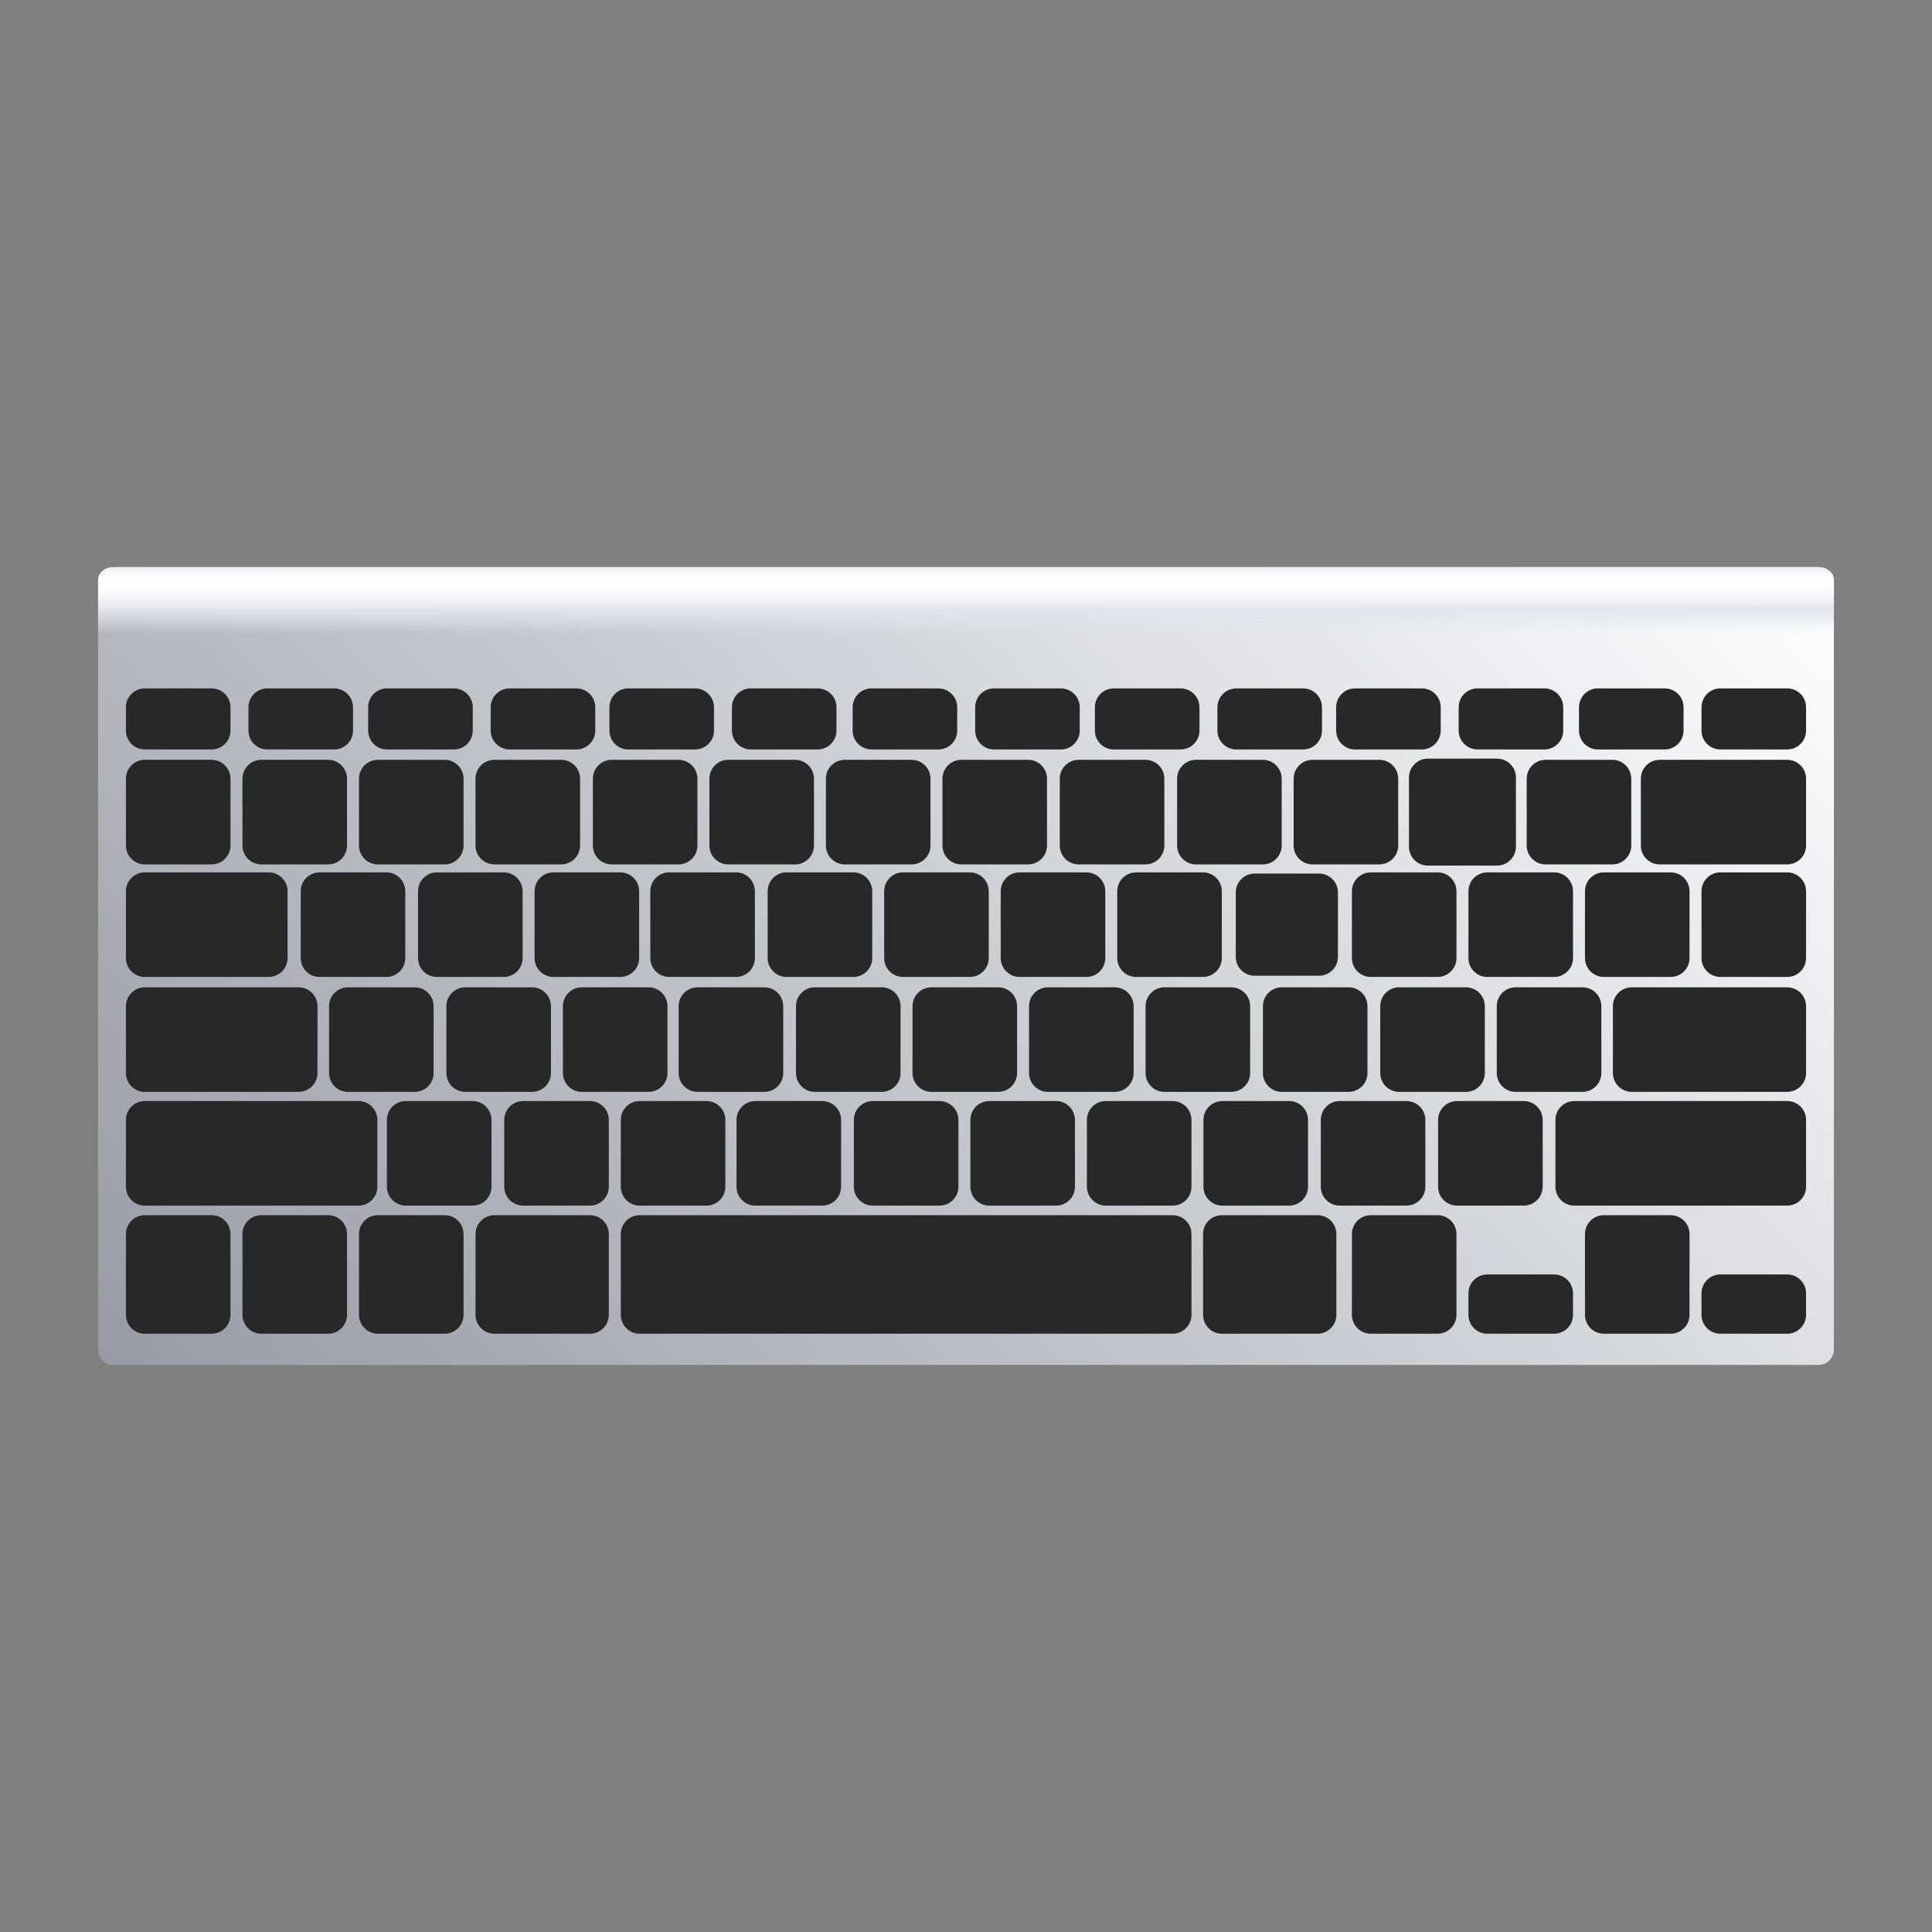 <?xml version="1.0" encoding="utf-8"?>
<!-- Generator: Adobe Illustrator 18.0.0, SVG Export Plug-In . SVG Version: 6.00 Build 0)  -->
<!DOCTYPE svg PUBLIC "-//W3C//DTD SVG 1.1//EN" "http://www.w3.org/Graphics/SVG/1.1/DTD/svg11.dtd">
<svg version="1.1" id="Layer_1" xmlns="http://www.w3.org/2000/svg" xmlns:xlink="http://www.w3.org/1999/xlink" x="0px" y="0px"
	 viewBox="0 0 512 512" style="enable-background:new 0 0 512 512;" xml:space="preserve">
<rect x="0" y="0" width="512" height="512" fill="#808080" stroke="none"/>
<g>
	<g>
		<linearGradient id="SVGID_1_" gradientUnits="userSpaceOnUse" x1="89.335" y1="422.665" x2="422.665" y2="89.335">
			<stop  offset="0" style="stop-color:#989AA5"/>
			<stop  offset="1" style="stop-color:#FFFFFF"/>
		</linearGradient>
		<path style="fill:url(#SVGID_1_);" d="M486,357.647c0,2.244-1.819,4.064-4.064,4.064H30.064c-2.244,0-4.064-1.819-4.064-4.064
			V154.353c0-2.244,1.819-4.064,4.064-4.064h451.873c2.244,0,4.064,1.819,4.064,4.064V357.647z"/>
		<linearGradient id="SVGID_2_" gradientUnits="userSpaceOnUse" x1="256" y1="167.849" x2="256" y2="150.289">
			<stop  offset="0" style="stop-color:#E5E6ED;stop-opacity:0"/>
			<stop  offset="0.367" style="stop-color:#E4E5EB"/>
			<stop  offset="0.483" style="stop-color:#F0F0F4"/>
			<stop  offset="0.654" style="stop-color:#FCFCFD"/>
			<stop  offset="0.85" style="stop-color:#FFFFFF"/>
			<stop  offset="1" style="stop-color:#EDECF1"/>
		</linearGradient>
		<path style="fill:url(#SVGID_2_);" d="M481.936,150.289H30.064c-2.244,0-4.064,1.486-4.064,3.318v14.241h460v-14.241
			C486,151.775,484.181,150.289,481.936,150.289z"/>
	</g>
	<g>
		<path style="fill:#282828;" d="M64.255,224.073c0,2.761,2.239,5,5,5h17.709c2.761,0,5-2.239,5-5v-17.71c0-2.761-2.239-5-5-5
			H69.255c-2.761,0-5,2.239-5,5V224.073z"/>
		<path style="fill:#282828;" d="M33.372,224.073c0,2.761,2.239,5,5,5h17.709c2.761,0,5-2.239,5-5v-17.71c0-2.761-2.239-5-5-5
			H38.372c-2.761,0-5,2.239-5,5V224.073z"/>
		<path style="fill:#282828;" d="M126.018,224.073c0,2.761,2.239,5,5,5h17.71c2.761,0,5-2.239,5-5v-17.71c0-2.761-2.239-5-5-5
			h-17.71c-2.761,0-5,2.239-5,5V224.073z"/>
		<path style="fill:#282828;" d="M95.136,224.073c0,2.761,2.239,5,5,5h17.71c2.761,0,5-2.239,5-5v-17.71c0-2.761-2.239-5-5-5h-17.71
			c-2.761,0-5,2.239-5,5V224.073z"/>
		<path style="fill:#282828;" d="M187.995,224.073c0,2.761,2.239,5,5,5h17.709c2.761,0,5-2.239,5-5v-17.71c0-2.761-2.239-5-5-5
			h-17.709c-2.761,0-5,2.239-5,5V224.073z"/>
		<path style="fill:#282828;" d="M157.112,224.073c0,2.761,2.239,5,5,5h17.711c2.761,0,5-2.239,5-5v-17.71c0-2.761-2.239-5-5-5
			h-17.711c-2.761,0-5,2.239-5,5V224.073z"/>
		<path style="fill:#282828;" d="M249.759,224.073c0,2.761,2.239,5,5,5h17.709c2.761,0,5-2.239,5-5v-17.71c0-2.761-2.239-5-5-5
			h-17.709c-2.761,0-5,2.239-5,5V224.073z"/>
		<path style="fill:#282828;" d="M218.876,224.073c0,2.761,2.239,5,5,5h17.71c2.761,0,5-2.239,5-5v-17.71c0-2.761-2.239-5-5-5
			h-17.71c-2.761,0-5,2.239-5,5V224.073z"/>
		<path style="fill:#282828;" d="M280.852,224.073c0,2.761,2.239,5,5,5h17.71c2.761,0,5-2.239,5-5v-17.71c0-2.761-2.239-5-5-5
			h-17.71c-2.761,0-5,2.239-5,5V224.073z"/>
		<path style="fill:#282828;" d="M342.829,224.073c0,2.761,2.239,5,5,5h17.709c2.761,0,5-2.239,5-5v-17.71c0-2.761-2.239-5-5-5
			h-17.709c-2.761,0-5,2.239-5,5V224.073z"/>
		<path style="fill:#282828;" d="M311.948,224.073c0,2.761,2.239,5,5,5h17.71c2.761,0,5-2.239,5-5v-17.71c0-2.761-2.239-5-5-5
			h-17.71c-2.761,0-5,2.239-5,5V224.073z"/>
		<path style="fill:#282828;" d="M404.593,224.073c0,2.761,2.239,5,5,5h17.709c2.761,0,5-2.239,5-5v-17.71c0-2.761-2.239-5-5-5
			h-17.709c-2.761,0-5,2.239-5,5V224.073z"/>
		<path style="fill:#282828;" d="M373.393,224.39c0,2.761,2.239,5,5,5h18.344c2.761,0,5-2.239,5-5v-18.344c0-2.761-2.239-5-5-5
			h-18.344c-2.761,0-5,2.239-5,5V224.39z"/>
		<path style="fill:#282828;" d="M327.493,253.58c0,2.761,2.239,5,5,5h17.075c2.761,0,5-2.239,5-5v-17.074c0-2.761-2.239-5-5-5
			h-17.075c-2.761,0-5,2.239-5,5V253.58z"/>
		<path style="fill:#282828;" d="M389.154,253.899c0,2.761,2.239,5,5,5h17.709c2.761,0,5-2.239,5-5v-17.711c0-2.761-2.239-5-5-5
			h-17.709c-2.761,0-5,2.239-5,5V253.899z"/>
		<path style="fill:#282828;" d="M358.27,253.899c0,2.761,2.239,5,5,5h17.709c2.761,0,5-2.239,5-5v-17.711c0-2.761-2.239-5-5-5
			H363.27c-2.761,0-5,2.239-5,5V253.899z"/>
		<path style="fill:#282828;" d="M450.916,253.899c0,2.761,2.239,5,5,5h17.71c2.761,0,5-2.239,5-5v-17.711c0-2.761-2.239-5-5-5
			h-17.71c-2.761,0-5,2.239-5,5V253.899z"/>
		<path style="fill:#282828;" d="M420.034,253.899c0,2.761,2.239,5,5,5h17.71c2.761,0,5-2.239,5-5v-17.711c0-2.761-2.239-5-5-5
			h-17.71c-2.761,0-5,2.239-5,5V253.899z"/>
		<path style="fill:#282828;" d="M172.341,253.899c0,2.761,2.239,5,5,5h17.71c2.761,0,5-2.239,5-5v-17.711c0-2.761-2.239-5-5-5
			h-17.71c-2.761,0-5,2.239-5,5V253.899z"/>
		<path style="fill:#282828;" d="M234.318,253.899c0,2.761,2.239,5,5,5h17.709c2.761,0,5-2.239,5-5v-17.711c0-2.761-2.239-5-5-5
			h-17.709c-2.761,0-5,2.239-5,5V253.899z"/>
		<path style="fill:#282828;" d="M203.436,253.899c0,2.761,2.239,5,5,5h17.709c2.761,0,5-2.239,5-5v-17.711c0-2.761-2.239-5-5-5
			h-17.709c-2.761,0-5,2.239-5,5V253.899z"/>
		<path style="fill:#282828;" d="M79.695,253.899c0,2.761,2.239,5,5,5h17.709c2.761,0,5-2.239,5-5v-17.711c0-2.761-2.239-5-5-5
			H84.695c-2.761,0-5,2.239-5,5V253.899z"/>
		<path style="fill:#282828;" d="M141.671,253.899c0,2.761,2.239,5,5,5h17.709c2.761,0,5-2.239,5-5v-17.711c0-2.761-2.239-5-5-5
			h-17.709c-2.761,0-5,2.239-5,5V253.899z"/>
		<path style="fill:#282828;" d="M110.788,253.899c0,2.761,2.239,5,5,5h17.71c2.761,0,5-2.239,5-5v-17.711c0-2.761-2.239-5-5-5
			h-17.71c-2.761,0-5,2.239-5,5V253.899z"/>
		<path style="fill:#282828;" d="M296.082,253.899c0,2.761,2.239,5,5,5h17.709c2.761,0,5-2.239,5-5v-17.711c0-2.761-2.239-5-5-5
			h-17.709c-2.761,0-5,2.239-5,5V253.899z"/>
		<path style="fill:#282828;" d="M265.199,253.899c0,2.761,2.239,5,5,5h17.711c2.761,0,5-2.239,5-5v-17.711c0-2.761-2.239-5-5-5
			h-17.711c-2.761,0-5,2.239-5,5V253.899z"/>
		<path style="fill:#282828;" d="M334.685,284.357c0,2.761,2.239,5,5,5h17.71c2.761,0,5-2.239,5-5v-17.709c0-2.761-2.239-5-5-5
			h-17.71c-2.761,0-5,2.239-5,5V284.357z"/>
		<path style="fill:#282828;" d="M396.662,284.357c0,2.761,2.239,5,5,5h17.709c2.761,0,5-2.239,5-5v-17.709c0-2.761-2.239-5-5-5
			h-17.709c-2.761,0-5,2.239-5,5V284.357z"/>
		<path style="fill:#282828;" d="M365.779,284.357c0,2.761,2.239,5,5,5h17.709c2.761,0,5-2.239,5-5v-17.709c0-2.761-2.239-5-5-5
			h-17.709c-2.761,0-5,2.239-5,5V284.357z"/>
		<path style="fill:#282828;" d="M179.851,284.357c0,2.761,2.239,5,5,5h17.71c2.761,0,5-2.239,5-5v-17.709c0-2.761-2.239-5-5-5
			h-17.71c-2.761,0-5,2.239-5,5V284.357z"/>
		<path style="fill:#282828;" d="M241.827,284.357c0,2.761,2.239,5,5,5h17.71c2.761,0,5-2.239,5-5v-17.709c0-2.761-2.239-5-5-5
			h-17.71c-2.761,0-5,2.239-5,5V284.357z"/>
		<path style="fill:#282828;" d="M210.944,284.357c0,2.761,2.239,5,5,5h17.71c2.761,0,5-2.239,5-5v-17.709c0-2.761-2.239-5-5-5
			h-17.71c-2.761,0-5,2.239-5,5V284.357z"/>
		<path style="fill:#282828;" d="M87.204,284.357c0,2.761,2.239,5,5,5h17.709c2.761,0,5-2.239,5-5v-17.709c0-2.761-2.239-5-5-5
			H92.204c-2.761,0-5,2.239-5,5V284.357z"/>
		<path style="fill:#282828;" d="M149.181,284.357c0,2.761,2.239,5,5,5h17.709c2.761,0,5-2.239,5-5v-17.709c0-2.761-2.239-5-5-5
			h-17.709c-2.761,0-5,2.239-5,5V284.357z"/>
		<path style="fill:#282828;" d="M118.298,284.357c0,2.761,2.239,5,5,5h17.71c2.761,0,5-2.239,5-5v-17.709c0-2.761-2.239-5-5-5
			h-17.71c-2.761,0-5,2.239-5,5V284.357z"/>
		<path style="fill:#282828;" d="M303.592,284.357c0,2.761,2.239,5,5,5H326.3c2.761,0,5-2.239,5-5v-17.709c0-2.761-2.239-5-5-5
			h-17.709c-2.761,0-5,2.239-5,5V284.357z"/>
		<path style="fill:#282828;" d="M272.709,284.357c0,2.761,2.239,5,5,5h17.709c2.761,0,5-2.239,5-5v-17.709c0-2.761-2.239-5-5-5
			h-17.709c-2.761,0-5,2.239-5,5V284.357z"/>
		<path style="fill:#282828;" d="M350.022,314.498c0,2.761,2.239,5,5,5h17.709c2.761,0,5-2.239,5-5v-17.709c0-2.761-2.239-5-5-5
			h-17.709c-2.761,0-5,2.239-5,5V314.498z"/>
		<path style="fill:#282828;" d="M381.113,314.498c0,2.761,2.239,5,5,5h17.709c2.761,0,5-2.239,5-5v-17.709c0-2.761-2.239-5-5-5
			h-17.709c-2.761,0-5,2.239-5,5V314.498z"/>
		<path style="fill:#282828;" d="M195.186,314.498c0,2.761,2.239,5,5,5h17.711c2.761,0,5-2.239,5-5v-17.709c0-2.761-2.239-5-5-5
			h-17.711c-2.761,0-5,2.239-5,5V314.498z"/>
		<path style="fill:#282828;" d="M257.164,314.498c0,2.761,2.239,5,5,5h17.71c2.761,0,5-2.239,5-5v-17.709c0-2.761-2.239-5-5-5
			h-17.71c-2.761,0-5,2.239-5,5V314.498z"/>
		<path style="fill:#282828;" d="M226.281,314.498c0,2.761,2.239,5,5,5h17.708c2.761,0,5-2.239,5-5v-17.709c0-2.761-2.239-5-5-5
			h-17.708c-2.761,0-5,2.239-5,5V314.498z"/>
		<path style="fill:#282828;" d="M102.539,314.498c0,2.761,2.239,5,5,5h17.709c2.761,0,5-2.239,5-5v-17.709c0-2.761-2.239-5-5-5
			h-17.709c-2.761,0-5,2.239-5,5V314.498z"/>
		<path style="fill:#282828;" d="M33.372,348.449c0,2.761,2.239,5,5,5h17.709c2.761,0,5-2.239,5-5v-21.411c0-2.761-2.239-5-5-5
			H38.372c-2.761,0-5,2.239-5,5V348.449z"/>
		<path style="fill:#282828;" d="M64.255,348.449c0,2.761,2.239,5,5,5h17.709c2.761,0,5-2.239,5-5v-21.411c0-2.761-2.239-5-5-5
			H69.255c-2.761,0-5,2.239-5,5V348.449z"/>
		<path style="fill:#282828;" d="M95.136,348.449c0,2.761,2.239,5,5,5h17.71c2.761,0,5-2.239,5-5v-21.411c0-2.761-2.239-5-5-5
			h-17.71c-2.761,0-5,2.239-5,5V348.449z"/>
		<path style="fill:#282828;" d="M358.27,348.449c0,2.761,2.239,5,5,5h17.709c2.761,0,5-2.239,5-5v-21.411c0-2.761-2.239-5-5-5
			H363.27c-2.761,0-5,2.239-5,5V348.449z"/>
		<path style="fill:#282828;" d="M164.516,314.498c0,2.761,2.239,5,5,5h17.709c2.761,0,5-2.239,5-5v-17.709c0-2.761-2.239-5-5-5
			h-17.709c-2.761,0-5,2.239-5,5V314.498z"/>
		<path style="fill:#282828;" d="M133.634,314.498c0,2.761,2.239,5,5,5h17.71c2.761,0,5-2.239,5-5v-17.709c0-2.761-2.239-5-5-5
			h-17.71c-2.761,0-5,2.239-5,5V314.498z"/>
		<path style="fill:#282828;" d="M318.927,314.498c0,2.761,2.239,5,5,5h17.709c2.761,0,5-2.239,5-5v-17.709c0-2.761-2.239-5-5-5
			h-17.709c-2.761,0-5,2.239-5,5V314.498z"/>
		<path style="fill:#282828;" d="M288.045,314.498c0,2.761,2.239,5,5,5h17.709c2.761,0,5-2.239,5-5v-17.709c0-2.761-2.239-5-5-5
			h-17.709c-2.761,0-5,2.239-5,5V314.498z"/>
		<path style="fill:#282828;" d="M33.372,193.613c0,2.761,2.239,5,5,5h17.709c2.761,0,5-2.239,5-5v-6.179c0-2.761-2.239-5-5-5
			H38.372c-2.761,0-5,2.239-5,5V193.613z"/>
		<path style="fill:#282828;" d="M65.84,193.613c0,2.761,2.239,5,5,5H88.55c2.761,0,5-2.239,5-5v-6.179c0-2.761-2.239-5-5-5H70.84
			c-2.761,0-5,2.239-5,5V193.613z"/>
		<path style="fill:#282828;" d="M97.57,193.613c0,2.761,2.239,5,5,5h17.71c2.761,0,5-2.239,5-5v-6.179c0-2.761-2.239-5-5-5h-17.71
			c-2.761,0-5,2.239-5,5V193.613z"/>
		<path style="fill:#282828;" d="M130.038,193.613c0,2.761,2.239,5,5,5h17.71c2.761,0,5-2.239,5-5v-6.179c0-2.761-2.239-5-5-5
			h-17.71c-2.761,0-5,2.239-5,5V193.613z"/>
		<path style="fill:#282828;" d="M161.503,193.613c0,2.761,2.239,5,5,5h17.71c2.761,0,5-2.239,5-5v-6.179c0-2.761-2.239-5-5-5
			h-17.71c-2.761,0-5,2.239-5,5V193.613z"/>
		<path style="fill:#282828;" d="M193.97,193.613c0,2.761,2.239,5,5,5h17.709c2.761,0,5-2.239,5-5v-6.179c0-2.761-2.239-5-5-5
			H198.97c-2.761,0-5,2.239-5,5V193.613z"/>
		<path style="fill:#282828;" d="M225.963,193.613c0,2.761,2.239,5,5,5h17.71c2.761,0,5-2.239,5-5v-6.179c0-2.761-2.239-5-5-5
			h-17.71c-2.761,0-5,2.239-5,5V193.613z"/>
		<path style="fill:#282828;" d="M258.432,193.613c0,2.761,2.239,5,5,5h17.709c2.761,0,5-2.239,5-5v-6.179c0-2.761-2.239-5-5-5
			h-17.709c-2.761,0-5,2.239-5,5V193.613z"/>
		<path style="fill:#282828;" d="M290.161,193.613c0,2.761,2.239,5,5,5h17.71c2.761,0,5-2.239,5-5v-6.179c0-2.761-2.239-5-5-5
			h-17.71c-2.761,0-5,2.239-5,5V193.613z"/>
		<path style="fill:#282828;" d="M322.629,193.613c0,2.761,2.239,5,5,5h17.708c2.761,0,5-2.239,5-5v-6.179c0-2.761-2.239-5-5-5
			h-17.708c-2.761,0-5,2.239-5,5V193.613z"/>
		<path style="fill:#282828;" d="M354.094,193.613c0,2.761,2.239,5,5,5h17.71c2.761,0,5-2.239,5-5v-6.179c0-2.761-2.239-5-5-5
			h-17.71c-2.761,0-5,2.239-5,5V193.613z"/>
		<path style="fill:#282828;" d="M386.561,193.613c0,2.761,2.239,5,5,5h17.709c2.761,0,5-2.239,5-5v-6.179c0-2.761-2.239-5-5-5
			h-17.709c-2.761,0-5,2.239-5,5V193.613z"/>
		<path style="fill:#282828;" d="M418.449,193.613c0,2.761,2.239,5,5,5h17.709c2.761,0,5-2.239,5-5v-6.179c0-2.761-2.239-5-5-5
			h-17.709c-2.761,0-5,2.239-5,5V193.613z"/>
		<path style="fill:#282828;" d="M450.917,193.613c0,2.761,2.239,5,5,5h17.709c2.761,0,5-2.239,5-5v-6.179c0-2.761-2.239-5-5-5
			h-17.709c-2.761,0-5,2.239-5,5V193.613z"/>
		<path style="fill:#282828;" d="M33.372,253.899c0,2.761,2.239,5,5,5h32.833c2.761,0,5-2.239,5-5v-17.711c0-2.761-2.239-5-5-5
			H38.372c-2.761,0-5,2.239-5,5V253.899z"/>
		<path style="fill:#282828;" d="M33.372,284.357c0,2.761,2.239,5,5,5h40.765c2.761,0,5-2.239,5-5v-17.709c0-2.761-2.239-5-5-5
			H38.372c-2.761,0-5,2.239-5,5V284.357z"/>
		<path style="fill:#282828;" d="M33.372,314.498c0,2.761,2.239,5,5,5h56.629c2.761,0,5-2.239,5-5v-17.709c0-2.761-2.239-5-5-5
			H38.372c-2.761,0-5,2.239-5,5V314.498z"/>
		<path style="fill:#282828;" d="M126.018,348.449c0,2.761,2.239,5,5,5h25.325c2.761,0,5-2.239,5-5v-21.411c0-2.761-2.239-5-5-5
			h-25.325c-2.761,0-5,2.239-5,5V348.449z"/>
		<path style="fill:#282828;" d="M318.822,348.449c0,2.761,2.239,5,5,5h25.326c2.761,0,5-2.239,5-5v-21.411c0-2.761-2.239-5-5-5
			h-25.326c-2.761,0-5,2.239-5,5V348.449z"/>
		<path style="fill:#282828;" d="M434.839,224.073c0,2.761,2.239,5,5,5h33.787c2.761,0,5-2.239,5-5v-17.71c0-2.761-2.239-5-5-5
			h-33.787c-2.761,0-5,2.239-5,5V224.073z"/>
		<path style="fill:#282828;" d="M427.437,284.357c0,2.761,2.239,5,5,5h41.19c2.761,0,5-2.239,5-5v-17.709c0-2.761-2.239-5-5-5
			h-41.19c-2.761,0-5,2.239-5,5V284.357z"/>
		<path style="fill:#282828;" d="M412.21,314.498c0,2.761,2.239,5,5,5h56.416c2.761,0,5-2.239,5-5v-17.709c0-2.761-2.239-5-5-5
			H417.21c-2.761,0-5,2.239-5,5V314.498z"/>
		<path style="fill:#282828;" d="M389.154,348.449c0,2.761,2.239,5,5,5h17.709c2.761,0,5-2.239,5-5v-5.706c0-2.761-2.239-5-5-5
			h-17.709c-2.761,0-5,2.239-5,5V348.449z"/>
		<path style="fill:#282828;" d="M450.916,348.449c0,2.761,2.239,5,5,5h17.71c2.761,0,5-2.239,5-5v-5.706c0-2.761-2.239-5-5-5
			h-17.71c-2.761,0-5,2.239-5,5V348.449z"/>
		<path style="fill:#282828;" d="M420.034,348.449c0,2.761,2.239,5,5,5h17.71c2.761,0,5-2.239,5-5v-21.411c0-2.761-2.239-5-5-5
			h-17.71c-2.761,0-5,2.239-5,5V348.449z"/>
		<path style="fill:#282828;" d="M164.516,348.449c0,2.761,2.239,5,5,5h141.237c2.761,0,5-2.239,5-5v-21.411c0-2.761-2.239-5-5-5
			H169.516c-2.761,0-5,2.239-5,5V348.449z"/>
	</g>
</g>
</svg>

